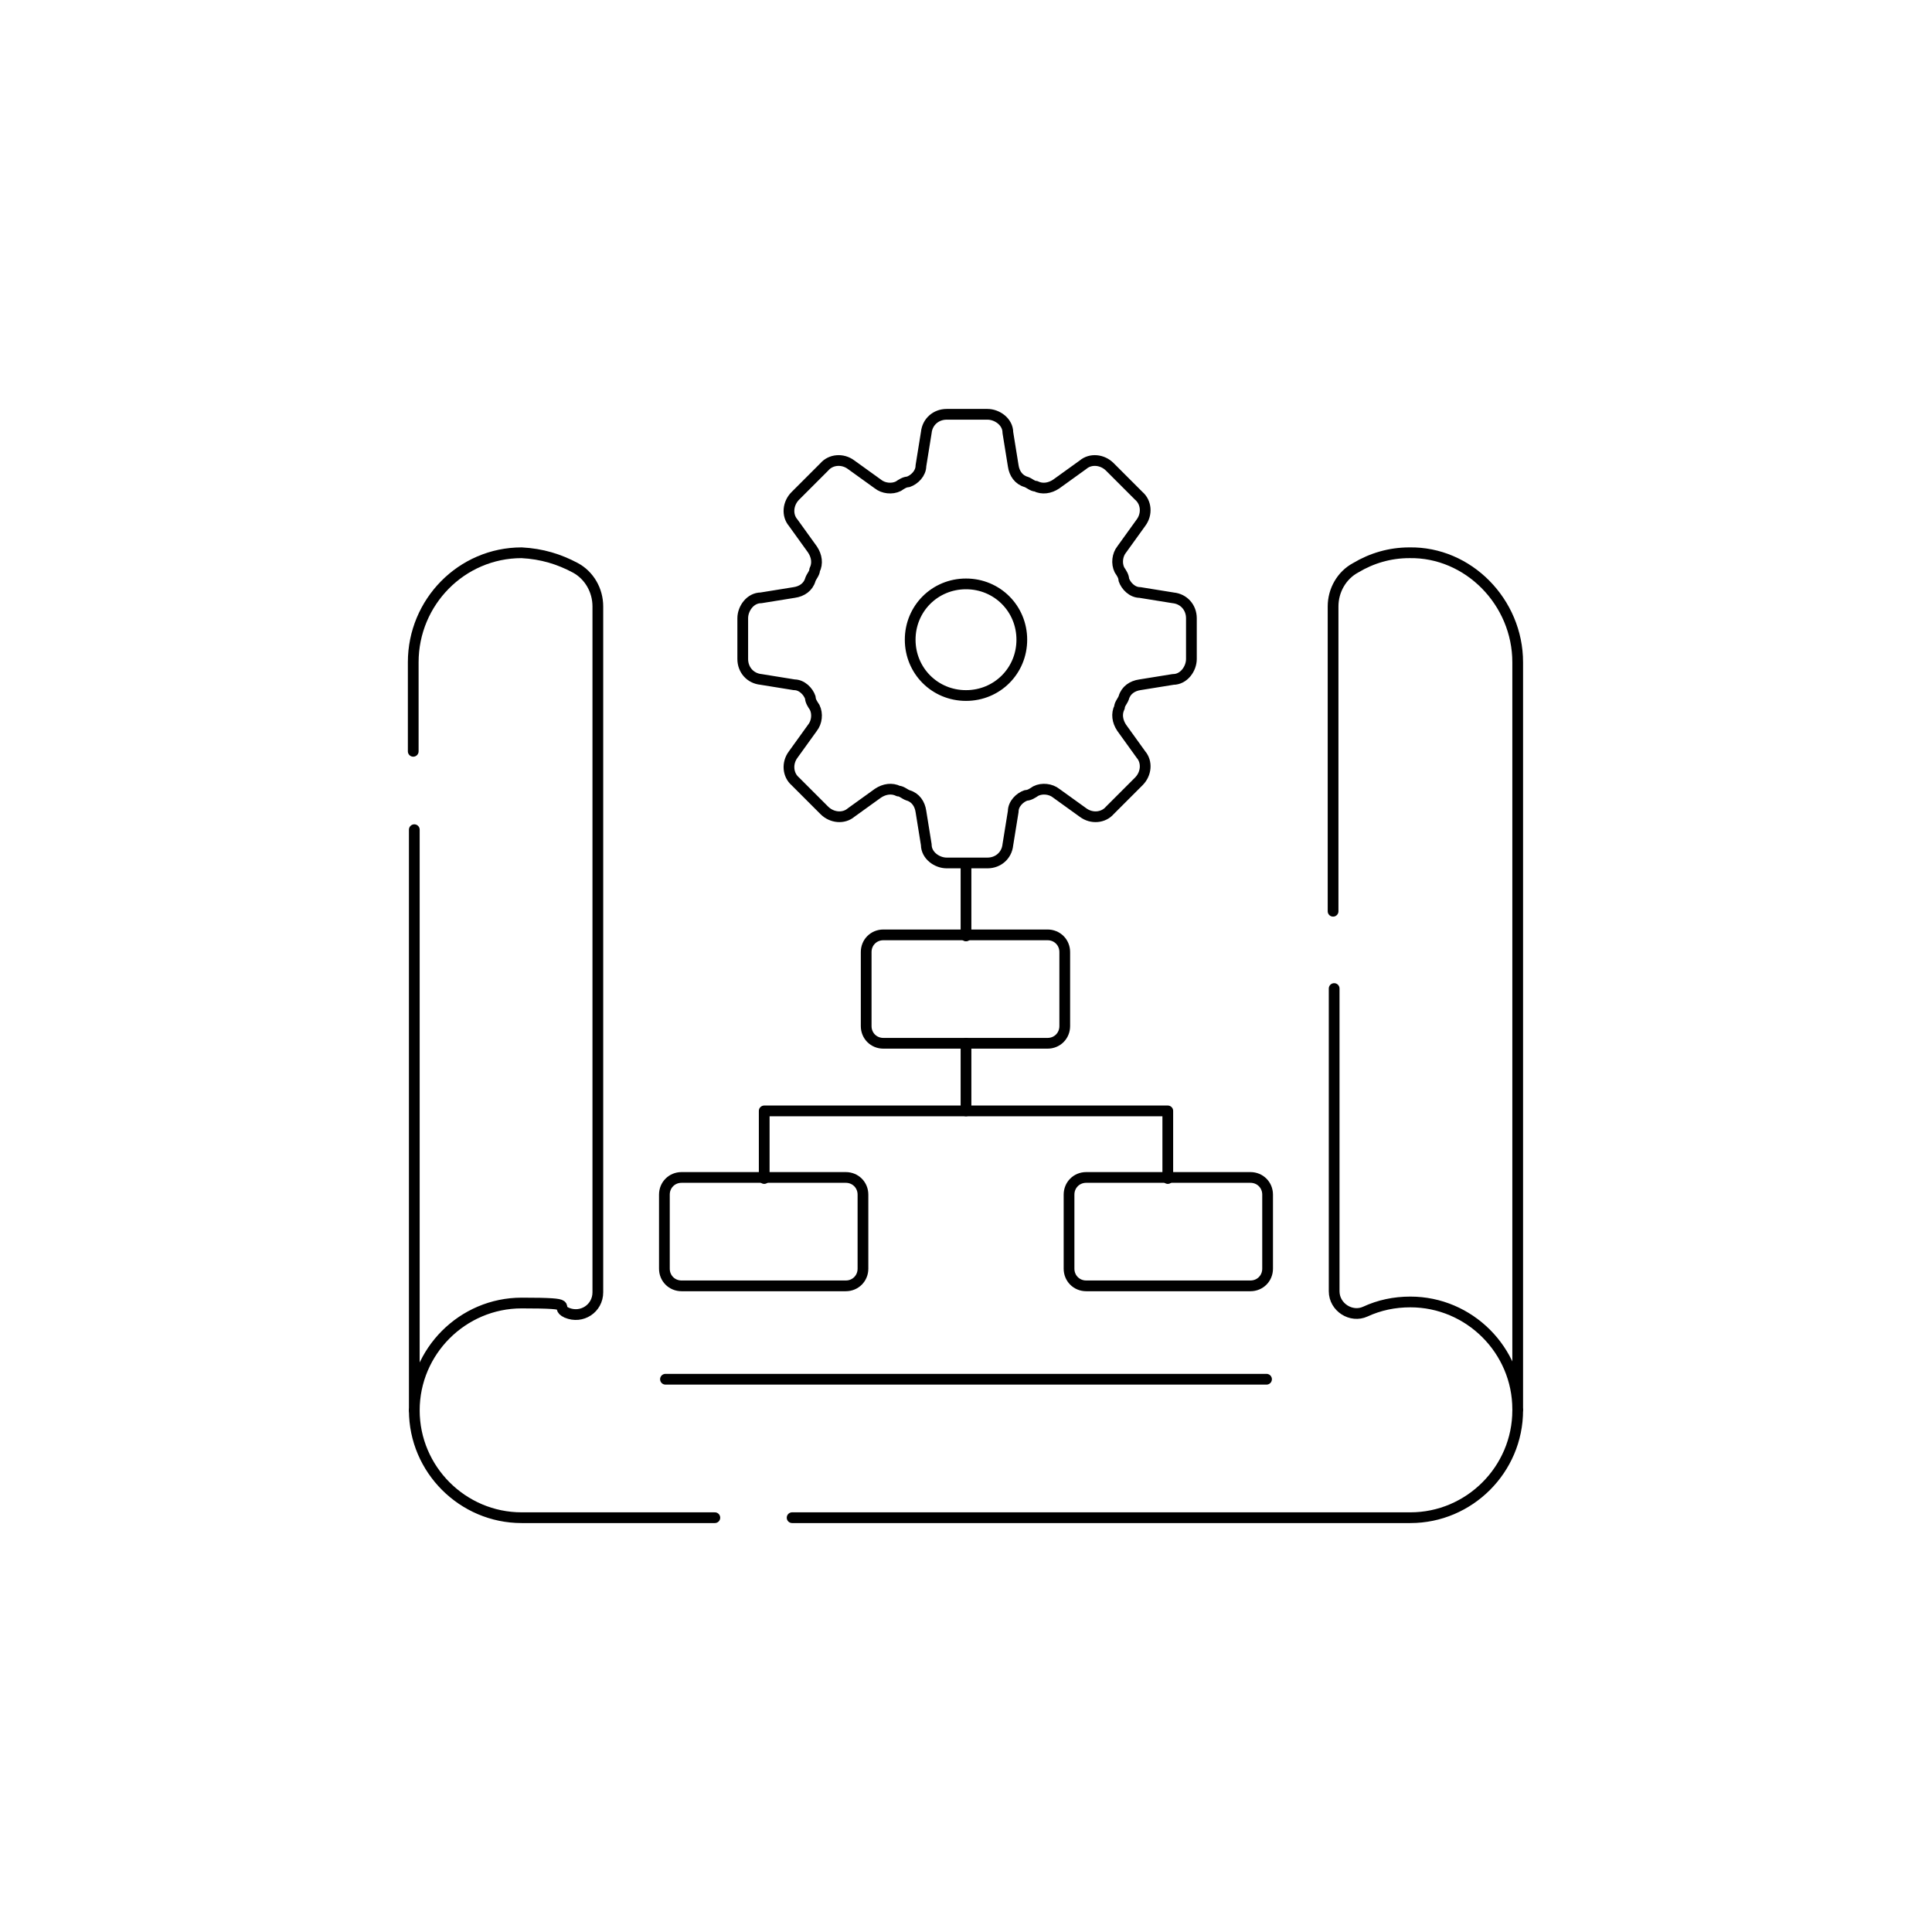 <?xml version="1.0" encoding="UTF-8"?>
<svg xmlns="http://www.w3.org/2000/svg" version="1.1" viewBox="0 0 180 180">
  <defs>
    <style>
      .cls-1 {
        fill: none;
        stroke: #000;
        stroke-linecap: round;
        stroke-linejoin: round;
      }
    </style>
  </defs>
  <!-- Generator: Adobe Illustrator 28.7.1, SVG Export Plug-In . SVG Version: 1.2.0 Build 142)  -->
  <g>
    <g id="Layer_2">
      <g id="g3617">
        <g id="g3623">
          <path id="path3625" class="cls-1" d="M73.8,141.4h57.6c5.5,0,10-4.5,10-10"/>
        </g>
        <g id="g3627">
          <path id="path3629" class="cls-1" d="M38.6,131.4c0,5.5,4.5,10,10,10h18"/>
        </g>
        <g id="g3631">
          <path id="path3633" class="cls-1" d="M90,64.8c-2.9,0-5.2-2.3-5.2-5.2s2.3-5.2,5.2-5.2,5.2,2.3,5.2,5.2-2.3,5.2-5.2,5.2ZM111,61.4v-3.8c0-1-.7-1.8-1.7-1.9l-3.1-.5c-.7,0-1.3-.6-1.5-1.2,0-.3-.2-.6-.4-.9-.3-.6-.2-1.4.2-1.9l1.8-2.5c.6-.8.5-1.9-.2-2.5l-2.7-2.7c-.7-.7-1.8-.8-2.5-.2l-2.5,1.8c-.6.4-1.3.5-1.9.2-.3,0-.6-.3-.9-.4-.7-.2-1.1-.8-1.2-1.5l-.5-3.1c0-1-1-1.7-1.9-1.7h-3.8c-1,0-1.8.7-1.9,1.7l-.5,3.1c0,.7-.6,1.3-1.2,1.5-.3,0-.6.2-.9.4-.6.3-1.4.2-1.9-.2l-2.5-1.8c-.8-.6-1.9-.5-2.5.2l-2.7,2.7c-.7.7-.8,1.8-.2,2.5l1.8,2.5c.4.6.5,1.3.2,1.9,0,.3-.3.6-.4.9-.2.7-.8,1.1-1.5,1.2l-3.1.5c-1,0-1.7,1-1.7,1.9v3.8c0,1,.7,1.8,1.7,1.9l3.1.5c.7,0,1.3.6,1.5,1.2,0,.3.2.6.4.9.3.6.2,1.4-.2,1.9l-1.8,2.5c-.6.8-.5,1.9.2,2.5l2.7,2.7c.7.7,1.8.8,2.5.2l2.5-1.8c.6-.4,1.3-.5,1.9-.2.3,0,.6.3.9.4.7.2,1.1.8,1.2,1.5l.5,3.1c0,1,1,1.7,1.9,1.7h3.8c1,0,1.8-.7,1.9-1.7l.5-3.1c0-.7.6-1.3,1.2-1.5.3,0,.6-.2.9-.4.6-.3,1.4-.2,1.9.2l2.5,1.8c.8.6,1.9.5,2.5-.2l2.7-2.7c.7-.7.8-1.8.2-2.5l-1.8-2.5c-.4-.6-.5-1.3-.2-1.9,0-.3.3-.6.4-.9.2-.7.8-1.1,1.5-1.2l3.1-.5c1,0,1.7-1,1.7-1.9h0Z"/>
        </g>
        <g id="g3635">
          <path id="path3637" class="cls-1" d="M38.6,77.3v54.1c0-5.5,4.5-10,10-10s2.9.3,4.2.9c1.4.6,2.9-.4,2.9-1.9v-63.9c0-1.5-.8-2.9-2.1-3.6-1.5-.8-3.1-1.3-5-1.4-5.6,0-10.1,4.6-10.1,10.2v8.3"/>
        </g>
        <g id="g3639">
          <path id="path3641" class="cls-1" d="M124.3,92.1v28.2c0,1.5,1.6,2.5,2.9,1.9,1.3-.6,2.7-.9,4.2-.9,5.5,0,10,4.5,10,10V61.7c0-5.6-4.6-10.3-10.1-10.2-1.8,0-3.5.5-5,1.4-1.3.7-2.1,2.1-2.1,3.6v28.4"/>
        </g>
        <g id="g3643">
          <path id="path3645" class="cls-1" d="M90,97.2v6.3h18.8v6.3"/>
        </g>
        <g id="g3647">
          <path id="path3649" class="cls-1" d="M97.6,97.2h-15.3c-.9,0-1.6-.7-1.6-1.6v-6.9c0-.9.7-1.6,1.6-1.6h15.3c.9,0,1.6.7,1.6,1.6v6.9c0,.9-.7,1.6-1.6,1.6Z"/>
        </g>
        <g id="g3651">
          <path id="path3653" class="cls-1" d="M116.5,119.8h-15.3c-.9,0-1.6-.7-1.6-1.6v-6.9c0-.9.7-1.6,1.6-1.6h15.3c.9,0,1.6.7,1.6,1.6v6.9c0,.9-.7,1.6-1.6,1.6Z"/>
        </g>
        <g id="g3655">
          <path id="path3657" class="cls-1" d="M90,103.5h-18.8v6.3"/>
        </g>
        <g id="g3659">
          <path id="path3661" class="cls-1" d="M63.5,119.8h15.3c.9,0,1.6-.7,1.6-1.6v-6.9c0-.9-.7-1.6-1.6-1.6h-15.3c-.9,0-1.6.7-1.6,1.6v6.9c0,.9.7,1.6,1.6,1.6Z"/>
        </g>
        <g id="g3663">
          <path id="path3665" class="cls-1" d="M90,80.5v6.7"/>
        </g>
        <g id="g3667">
          <path id="path3669" class="cls-1" d="M62,128.5h56"/>
        </g>
      </g>
    </g>
  </g>
</svg>